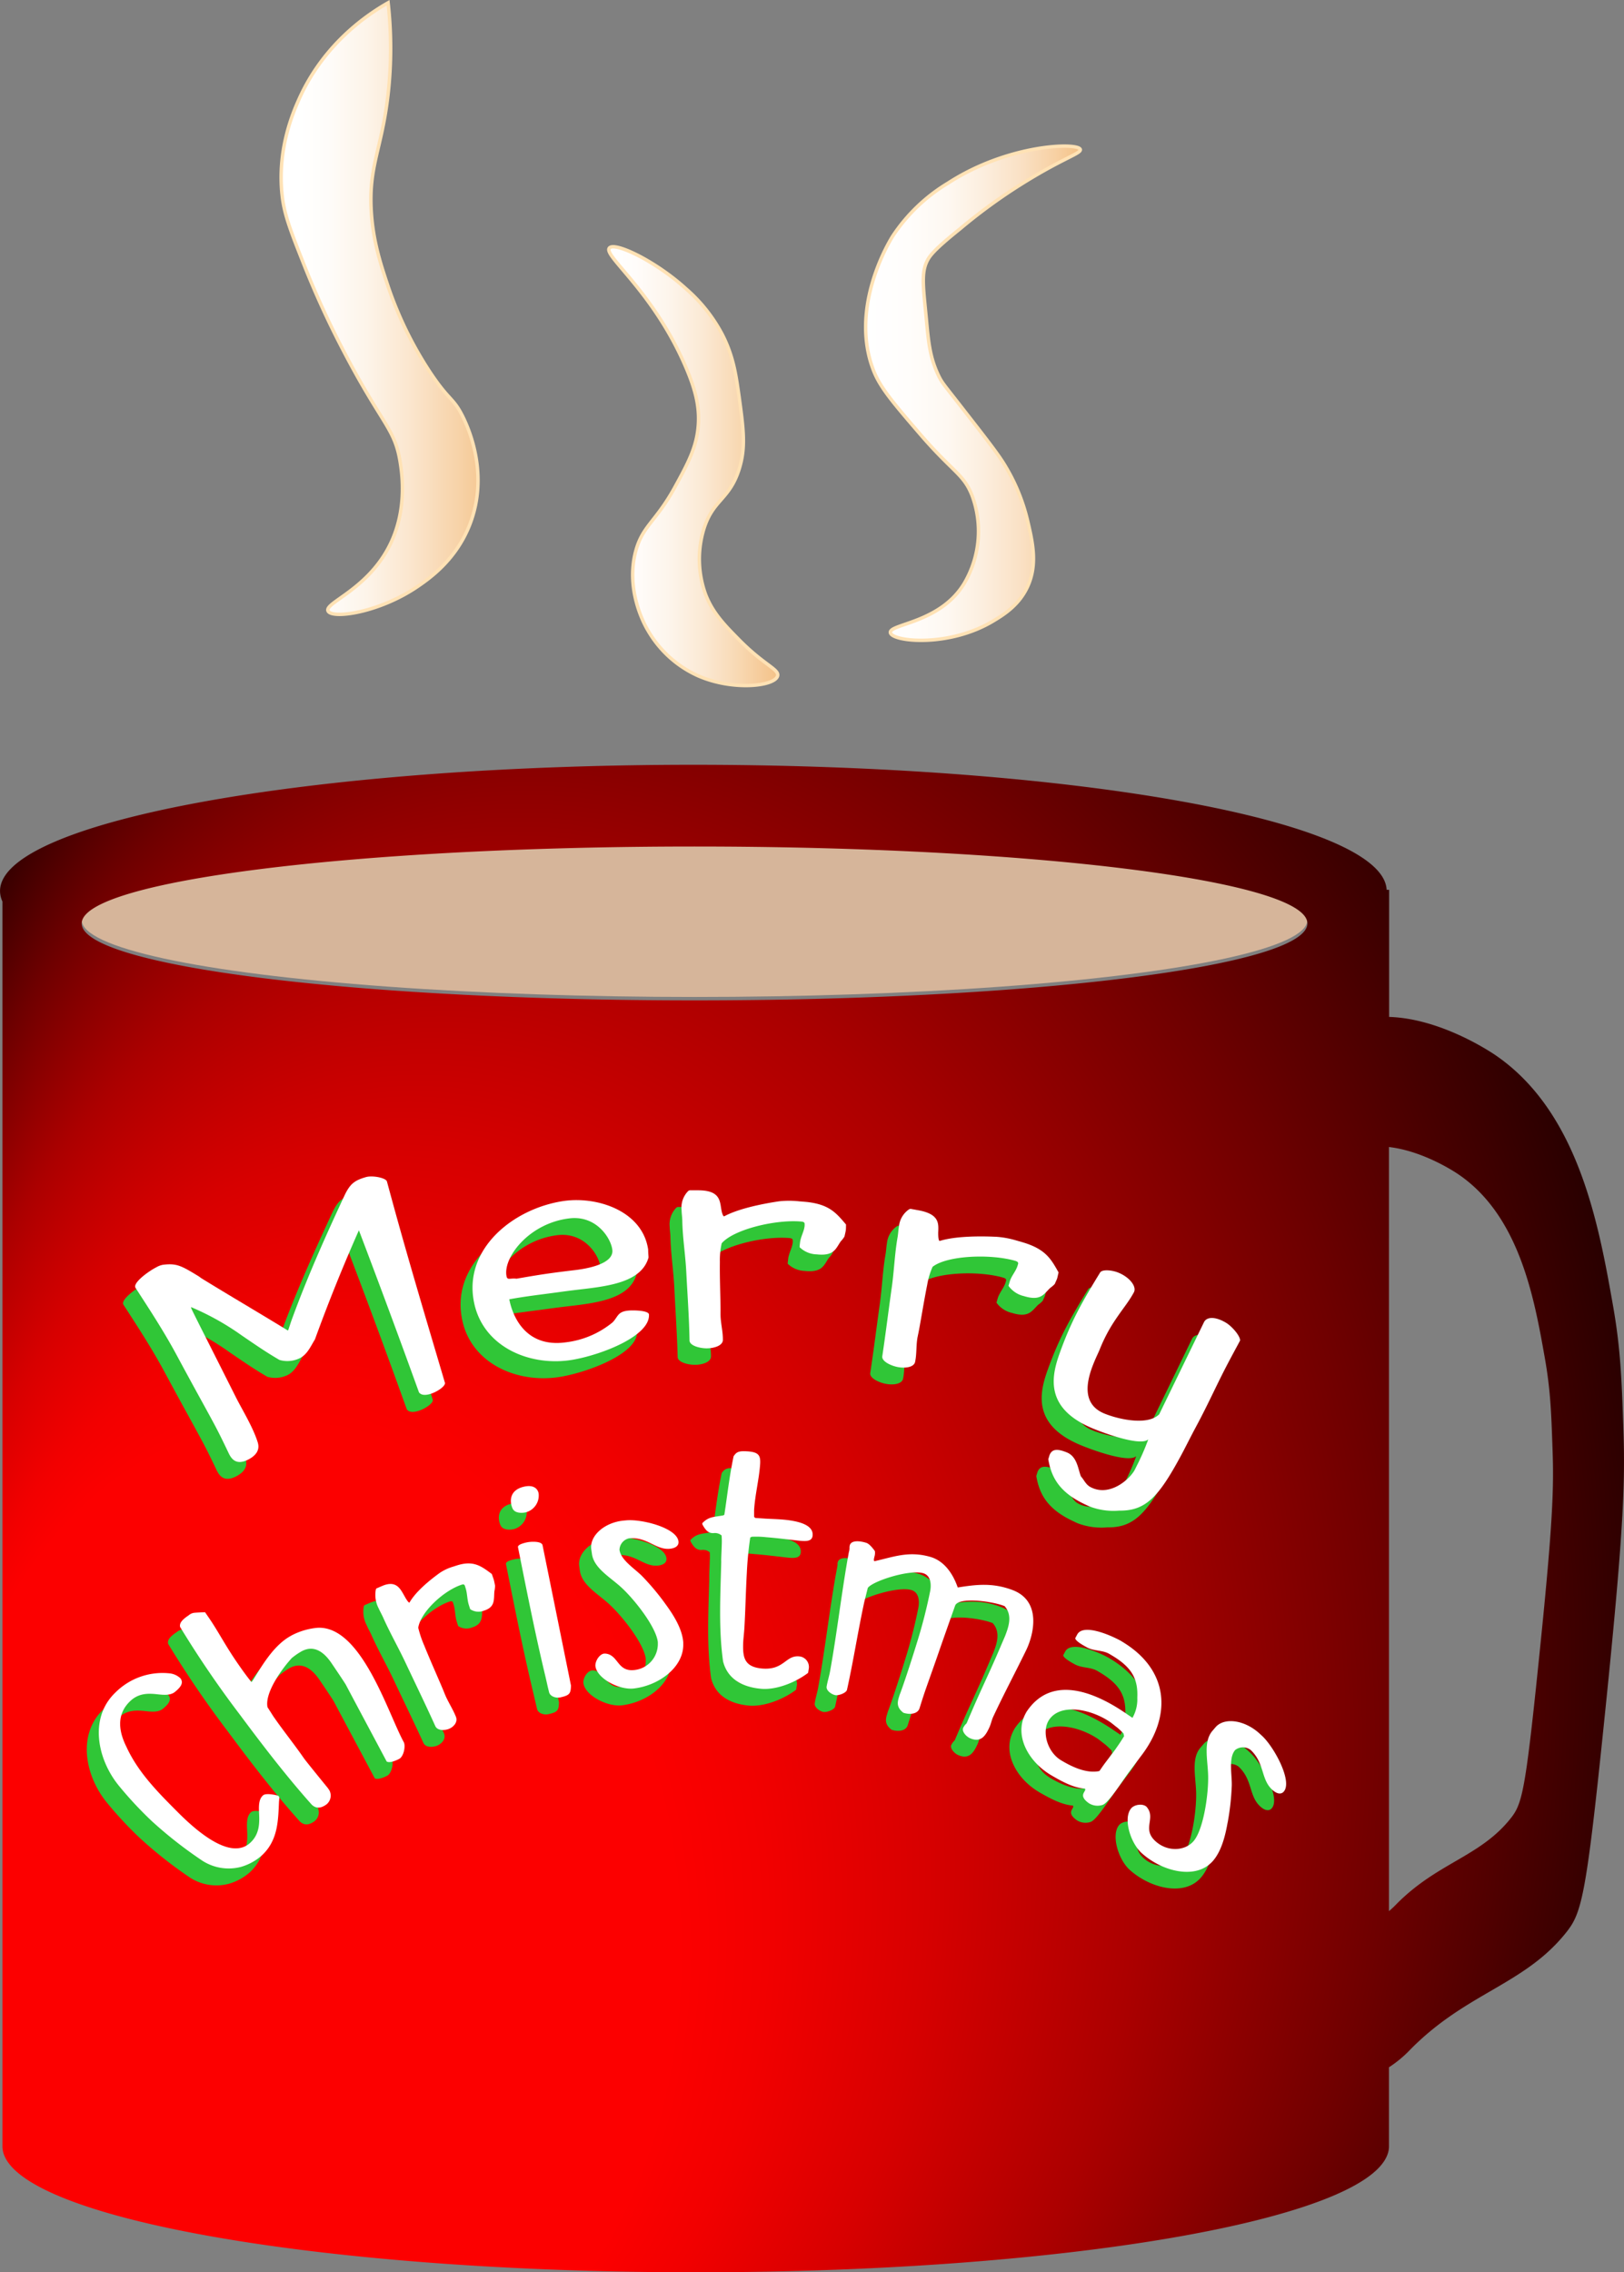 <svg xmlns="http://www.w3.org/2000/svg" xmlns:xlink="http://www.w3.org/1999/xlink" width="473.68" height="662.48" viewBox="0 0 473.68 662.48">
  <rect x="0" y="0" width="473.68" height="662.48" fill="#808080" stroke="none"/>
  <defs>
    <style>
      .a {
        fill: #d6b59a;
      }

      .b {
        fill: none;
      }

      .c {
        fill: url(#a);
      }

      .d, .e, .f {
        stroke: #ffe2b5;
        stroke-miterlimit: 10;
      }

      .d {
        fill: url(#b);
      }

      .e {
        fill: url(#c);
      }

      .f {
        fill: url(#d);
      }

      .g {
        fill: #30c637;
      }

      .h {
        fill: #fff;
      }
    </style>
    <radialGradient id="a" cx="950.16" cy="474.24" fx="694.234" fy="594.515" r="282.78" gradientTransform="translate(-61.38 -62.53) rotate(-5.98) scale(1 1.35)" gradientUnits="userSpaceOnUse">
      <stop offset="0.38" stop-color="#fc0000"/>
      <stop offset="0.43" stop-color="#f20000"/>
      <stop offset="0.52" stop-color="#d70000"/>
      <stop offset="0.64" stop-color="#ab0000"/>
      <stop offset="0.78" stop-color="#6e0000"/>
      <stop offset="0.94" stop-color="#200"/>
      <stop offset="1"/>
    </radialGradient>
    <linearGradient id="b" x1="800.19" y1="121.5" x2="857.61" y2="121.5" gradientUnits="userSpaceOnUse">
      <stop offset="0" stop-color="#fff"/>
      <stop offset="0.15" stop-color="#fefcf9"/>
      <stop offset="0.35" stop-color="#fdf4e9"/>
      <stop offset="0.57" stop-color="#fbe6ce"/>
      <stop offset="0.81" stop-color="#f7d3a9"/>
      <stop offset="1" stop-color="#f4c287"/>
    </linearGradient>
    <linearGradient id="c" x1="890.87" y1="167.44" x2="940.12" y2="167.44" gradientUnits="userSpaceOnUse">
      <stop offset="0" stop-color="#fff"/>
      <stop offset="0.16" stop-color="#fffcfa"/>
      <stop offset="0.35" stop-color="#fdf5ec"/>
      <stop offset="0.56" stop-color="#fbe9d4"/>
      <stop offset="0.77" stop-color="#f8d8b2"/>
      <stop offset="1" stop-color="#f4c288"/>
      <stop offset="1" stop-color="#f4c287"/>
    </linearGradient>
    <linearGradient id="d" x1="965.81" y1="146.18" x2="1028.42" y2="146.18" gradientUnits="userSpaceOnUse">
      <stop offset="0" stop-color="#fff"/>
      <stop offset="0.2" stop-color="#fffdfb"/>
      <stop offset="0.38" stop-color="#fef8f1"/>
      <stop offset="0.55" stop-color="#fceede"/>
      <stop offset="0.72" stop-color="#fae1c5"/>
      <stop offset="0.88" stop-color="#f7d1a4"/>
      <stop offset="1" stop-color="#f4c287"/>
    </linearGradient>
  </defs>
  <title>mug</title>
  <ellipse class="a" cx="202.58" cy="268.23" rx="178.75" ry="22.43"/>
  <ellipse class="b" cx="202.58" cy="268.23" rx="178.75" ry="22.43"/>
  <path class="b" d="M1163.92,426.34c-3-17.08-7.3-41.26-25.14-53.42-1.06-.72-10.23-6.81-20.3-8V587.72c1-.82,1.69-1.56,2.14-2,12-12.16,24.3-13.77,33.24-24.9,3.38-4.2,4.32-7.32,8.17-44.73,4.24-41.14,4.55-51.5,4.15-63.17C1165.82,442.4,1165.59,435.74,1163.92,426.34Z" transform="translate(-713.32 -31.52)"/>
  <path class="c" d="M1186.82,448.08c-.49-14.29-.8-23.37-3.07-36.17-4.12-23.27-10-56.21-34.26-72.77-1.56-1.06-16-10.68-31-11.14V290.94h-.72c-1-20.16-91.17-36.45-202.21-36.45-111.69,0-202.23,16.47-202.23,36.8a7.33,7.33,0,0,0,.7,3.06v363.2h0c1,20.16,91.16,36.45,202.21,36.45s201.17-16.29,202.21-36.45h0V634.23a34.62,34.62,0,0,0,6.28-5.23c16.34-16.56,33.1-18.76,45.29-33.93,4.59-5.71,5.88-10,11.12-60.93C1186.94,478.09,1187.37,464,1186.82,448.08ZM915.9,278.32c98.72,0,178.75,10,178.75,22.43s-80,22.43-178.75,22.43-178.75-10-178.75-22.43S817.18,278.32,915.9,278.32ZM1162,517.07c-3.85,37.41-4.79,40.53-8.17,44.73-8.94,11.13-21.24,12.74-33.24,24.9-.45.46-1.17,1.2-2.14,2V365.93c10.07,1.18,19.24,7.27,20.3,8,17.84,12.16,22.12,36.34,25.14,53.42,1.67,9.4,1.9,16.06,2.26,26.56C1166.58,465.57,1166.27,475.93,1162,517.07Z" transform="translate(-713.32 -31.52)"/>
  <path class="d" d="M826.52,32.33c-5.27,3-18.47,11.4-25.93,28-1.85,4.11-6.6,15.08-4.91,28.74.66,5.3,2.55,10.15,6.31,19.63a263.91,263.91,0,0,0,11.22,24.53c11.52,22.18,15.21,23,16.82,32.95.56,3.47,2.07,13.67-2.8,23.83-6.41,13.37-19.33,17.21-18.23,19.63s14.74.56,25.94-7c3.65-2.48,11.39-7.87,15.42-18.23,5.71-14.69-.42-28.17-2.11-31.54-2.82-5.63-3.91-4.33-9.81-13.32a109.33,109.33,0,0,1-11.92-24.53c-2-6-4.34-12.83-4.9-21.73-.85-13.44,3.09-18.27,4.9-34.35A119.82,119.82,0,0,0,826.52,32.33Z" transform="translate(-713.32 -31.52)"/>
  <path class="e" d="M913.45,115.75A45.8,45.8,0,0,1,924,129.06c3.3,6.44,4,11.88,4.91,18.23,1.27,9.34,2,14.69,0,21-2.92,9.25-7.92,8.83-10.52,18.22a30.14,30.14,0,0,0,.7,18.23c2.11,5.52,5.63,9.07,9.82,13.32,7.28,7.38,11.7,8.59,11.21,10.51-.77,3.05-13,4.42-23.13,0a32,32,0,0,1-14.72-13.32c-1-1.64-6.58-11.8-3.5-23.13,2-7.29,5.75-8.42,11.21-18.22,4-7.28,6.51-11.93,7-18.23.44-5.57-.83-10.51-3.5-16.82-9.45-22.28-24.22-32.76-22.44-35C892.54,101.88,904.63,107.69,913.45,115.75Z" transform="translate(-713.32 -31.52)"/>
  <path class="f" d="M989.85,84.9a50.48,50.48,0,0,0-16.12,15.42c-.71,1.11-12.88,20.64-5.61,39.26,1.94,4.95,5.73,9.38,13.32,18.22,9.82,11.46,12.94,11.84,15.42,18.23a29.9,29.9,0,0,1-2.1,25.24c-6.92,12-22.24,12.11-21.73,14.72s17.1,4.41,30.14-3.51c3-1.81,7.32-4.52,9.81-9.81,3.09-6.55,1.53-13.15,0-19.63a55.71,55.71,0,0,0-6.3-15.42c-1.84-3.19-5.23-7.55-11.92-16.12-6-7.75-6.61-8.21-7.71-10.52-2.49-5.2-2.91-9.7-3.51-16.12-.82-8.83-1.56-13.28,0-16.82.78-1.77,1.93-3.48,9.82-9.82a159.75,159.75,0,0,1,16.12-11.91c13.42-8.62,19.27-10,18.93-11.22C1027.78,73,1007.47,73.48,989.85,84.9Z" transform="translate(-713.32 -31.52)"/>
  <g>
    <path class="g" d="M814.46,395.12c-4.69,10.55-8.89,21-12.83,31.82-1.28,2-2.25,4.59-4.79,5.64a8.33,8.33,0,0,1-5.54.34c-3.81-2.2-7.37-4.66-11-7.14a76.13,76.13,0,0,0-14.75-8.25c-.11.14-.07.21,1.57,3.52s5,9.88,11.43,22.65c1.9,3.79,5,8.73,6.41,13.22.41,1.36.45,3.34-2.7,5-3.39,1.76-4.86.09-5.75-1.78-1.23-2.56-2.52-5.29-4.23-8.48-2.54-4.74-5.88-10.69-10.89-20-3.79-7.08-8.41-14.11-12.07-19.76-.89-1.37,3.5-4.69,6.15-6a5.72,5.72,0,0,1,1.88-.68c4-.49,5.34.3,10.36,3.33l.81.6c8.29,5.1,16.68,10,25,15.1.06.15.2.09.34,0,.34-1,.51-1.56.87-2.61,4.55-12.57,10-24.74,15.65-36.86,1.56-3.18,2.82-4.15,6.13-5.11,1.89-.55,5.83.2,6.12,1.28.77,2.79,1.15,4.18,1.91,7,4.75,17.29,9.92,34.46,15,51.67.25.93-2.17,2.67-4.35,3.29-1.28.37-2.52.41-3.21-.48Q823.44,418.64,814.46,395.12Z" transform="translate(-713.32 -31.52)"/>
    <path class="g" d="M874.22,386.58c9.8-1.43,23,2.89,24.64,14.14,0,.93.07,1.4.12,2.33-2,7.09-11.25,8.3-19.87,9.3-2.55.3-3.82.46-6.36.81-4.93.68-9.61,1.19-14.38,2.08.91,4.89,4.73,14.15,16.41,12.55A26.39,26.39,0,0,0,888.53,422c1.64-1.67,1.39-3.2,4.85-3.44,1.52-.11,5.69,0,5.75,1.17.33,6.17-13.42,11.6-22,13.14-12.57,2.24-26.34-3.63-29-16.56C844.83,400.62,859.49,388.74,874.22,386.58Zm-13.73,22.64c6.81-1.19,10.23-1.69,17.08-2.51,5.47-.65,11.14-2.33,10.86-5.77-.28-3.28-4.52-10.26-12.52-9.31-11.77,1.4-19.37,11.37-18.37,16.82C857.79,409.79,858.54,409,860.49,409.22Z" transform="translate(-713.32 -31.52)"/>
    <path class="g" d="M910,406.86c-.24-4.71-1-9.7-1.13-14.51,0-1.05-.19-2.09-.22-3.21a6.92,6.92,0,0,1,1.9-5.49,1.26,1.26,0,0,1,.46-.24l2.48,0c6.18,0,6.32,2.86,6.71,5.34.1.61.42,2.25.87,2.26,4-2.17,10.75-3.61,16-4.38a27.42,27.42,0,0,1,5.86-.05l1.68.15c7,.62,9.1,3.17,12,6.62,0,.24,0,1.53-.07,1.77-.06.48-.37,1.65-.38,1.73a8,8,0,0,1-1.08,1.4c-1.46,2.09-1.87,4.34-7,3.81a7.52,7.52,0,0,1-5-2.09c0-.51.07-.77.11-1.28.16-1.76,1.2-3.28,1.36-5l0-.48c0-.32-.09-.66-1-.74-7.53-.65-19.73,2.31-23.19,6.35a22.53,22.53,0,0,0-.53,5.45c-.08,5.05.23,11.88.18,14.61v.64c0,2.49.73,5,.68,7.48,0,1.6-2.45,2.44-4.71,2.43-2,0-4.9-.74-5-2.22C910.81,420.52,910.32,413.64,910,406.86Z" transform="translate(-713.32 -31.52)"/>
    <path class="g" d="M969.94,411.67c.66-4.67.83-9.72,1.67-14.46.18-1,.21-2.08.4-3.19a6.87,6.87,0,0,1,2.93-5,1.21,1.21,0,0,1,.5-.16l2.44.46c6.09,1.15,5.68,4,5.59,6.52,0,.62,0,2.29.42,2.39,4.33-1.38,11.29-1.47,16.66-1.22a27.63,27.63,0,0,1,5.79,1.09l1.63.47c6.84,2,8.38,4.89,10.61,8.84-.08.23-.34,1.5-.42,1.73-.15.45-.68,1.55-.7,1.62a8.15,8.15,0,0,1-1.34,1.17c-1.84,1.76-2.69,3.89-7.64,2.37a7.56,7.56,0,0,1-4.51-3l.35-1.24c.5-1.69,1.81-3,2.31-4.68l.13-.46c.09-.31,0-.66-.84-.91-7.31-2.11-19.91-1.55-24.1,1.75a22.73,22.73,0,0,0-1.57,5.24c-1,4.95-2,11.71-2.62,14.38-.06.25-.08.38-.14.63-.52,2.43-.24,5-.77,7.47-.34,1.57-2.88,1.93-5.11,1.48-2-.39-4.68-1.67-4.46-3.13C968.15,425.24,969,418.39,969.94,411.67Z" transform="translate(-713.32 -31.52)"/>
    <path class="g" d="M1015.92,460.7c.67-1.72,2.07-2.05,5.09-.82s3.26,5,4.1,7c.87.9,1.34,2.31,2.71,3,5.65,3.07,11.61-2.31,13-5,.23-.46.35-.69.57-1.15a65.89,65.89,0,0,0,3.34-7.67c-2.27,2.1-13.13-1.91-16.5-3.34-13.82-5.88-11.75-15.13-9.29-21.92,3.24-9,6.27-14.47,11.72-23.33.56-1.07,3.44-.77,5.18-.09,3.49,1.35,5.56,4.16,4.72,5.77-2.42,4.58-6.59,8.16-10,16.73-.35.89-1.08,2.33-1.8,4.12-1.91,4.77-3.61,11.6,3,14.44,3.42,1.48,12.52,3.88,16.17.31q6.54-13.43,13.06-26.86c.85-1.73,3.58-1.6,6.54.23,1.62,1,4.06,3.76,4,5.12l-2.55,4.74c-4.26,7.92-6.25,12.86-10.52,20.78-1.6,3-2.92,5.72-4.22,8.12-6.49,12-10.27,16.07-18,15.94a19.42,19.42,0,0,1-8.68-1.23l-.91-.43c-7.43-3.4-10.12-7.6-11.07-13.32Z" transform="translate(-713.32 -31.52)"/>
    <path class="g" d="M754.1,567.38a111.43,111.43,0,0,1-9.59-10.3c-6.36-7.76-8.73-19.79-1.11-27.13a19.4,19.4,0,0,1,15.73-5.67,5.43,5.43,0,0,1,3.32,1.46c1,1.32.08,2.59-1.66,4-1.28,1-3.13.87-5,.65-2.52-.27-5.32-.42-7.78,1.8-4.94,4.44-3,10.1-1.35,13.47,3.41,7.44,9,13.1,15.14,19.23s15.49,13.83,21,8.81c2.85-2.61,2.72-6,2.59-8.7-.1-2.11-.1-4.12,1.21-5.18.93-.76,4.32,0,4.47.23a1,1,0,0,1,.22.44c0,.52-.06.78-.09,1.3-.24,5.32-.26,11.2-5,15.58a15.83,15.83,0,0,1-6.1,3.35A14.2,14.2,0,0,1,768.85,579,124.11,124.11,0,0,1,754.1,567.38Z" transform="translate(-713.32 -31.52)"/>
    <path class="g" d="M779.82,536.38a297,297,0,0,1-17.47-25.62c-.27-1.2.75-2.15,2.06-3.09l.51-.36a3.07,3.07,0,0,1,1.51-.68c.51-.05,2.75-.16,3.19-.17l1.27,1.86c2.55,3.71,4.51,7.62,8,12.71,1.23,1.78,2.6,3.76,4.29,5.82a4.29,4.29,0,0,1,.41-.58c2.6-4.12,5.82-9.83,10.69-12.7l.58-.34A20.08,20.08,0,0,1,802.4,511c12.84-.76,20.6,24.94,25.22,33.38.54,1.07,0,4.15-1.39,4.86-.8.42-2.7,1.26-3.6.75-4.79-9-7.17-13.43-11.93-22.39-.38-.71-3.34-5.07-4.14-6.25-1.56-2.29-4.64-5.93-9-3.37a21.77,21.77,0,0,0-2.62,1.85c-3.12,3.39-7.94,10.25-7.08,14.33.28.4,1.51,2.38,1.79,2.77,2.82,4.1,6,8,8.81,12.07.59.86,5.73,7.16,7,8.72l.45.66a3.27,3.27,0,0,1-.92,4.16c-1.65,1.17-3,1.18-4.23,0C793.28,554.22,786.4,545.24,779.82,536.38Z" transform="translate(-713.32 -31.52)"/>
    <path class="g" d="M828.17,521.33c-2-4.26-4.5-8.63-6.45-13-.42-1-1-1.87-1.4-2.9a8.49,8.49,0,0,1-.89-5.57s.11-.31.21-.36l1.65-.7c4.11-1.76,5.28.81,6.52,3,.3.55,1.14,2,1.44,1.85,1.78-3.13,5.71-6.41,8.88-8.68a14.45,14.45,0,0,1,3.82-1.78l1.15-.37c4.83-1.54,7.08.2,10.17,2.51.07.23.51,1.44.58,1.67.12.47.34,1.66.36,1.73a8.54,8.54,0,0,1-.2,1.64c-.2,2.39.34,4.63-3.12,5.67a4.35,4.35,0,0,1-3.94-.46c-.16-.49-.23-.74-.39-1.23-.54-1.68-.42-3.4-.95-5.08l-.15-.46c-.09-.31-.29-.58-.91-.39-5.12,1.64-12,7.88-12.7,12.58a32,32,0,0,0,1.74,5.18c1.89,4.69,4.71,10.91,5.72,13.45.1.24.15.35.24.59.93,2.31,2.37,4.42,3.29,6.73.59,1.49-.59,2.91-2,3.5-1.25.52-3.34.61-4-.75C834.06,533.63,831.07,527.48,828.17,521.33Z" transform="translate(-713.32 -31.52)"/>
    <path class="g" d="M868.88,525.14c-3-12.51-5.48-25.11-8-37.71.07-.68,1.34-1.05,2.2-1.24l.43-.1c1.08-.23,4.3-.41,4.56.85q4.14,20.44,8.29,40.91c-.09,2.31-.34,2.83-3.11,3.44-1.21.27-3-.22-3.29-1.55Zm-6.06-55.31c2.53-.53,3.82.54,4.1,2a5.07,5.07,0,0,1-3.81,5.52c-1.34.29-3.15.18-3.76-1.06C858.5,474.54,858.1,470.81,862.82,469.83Z" transform="translate(-713.32 -31.52)"/>
    <path class="g" d="M886,518.53c.09,0,.29,0,.38,0,3.82.35,3.42,5.3,8.37,4.79a7.62,7.62,0,0,0,6.92-7.83l0-.32c-.47-4.39-6.87-12.54-10.85-16.13-3.28-2.95-7.78-5.49-8.36-9.54-.08-.61-.12-.91-.21-1.51-.44-3.83,3.83-7.7,9.45-8.24l.77-.07c4.52-.43,14.86,2.2,15.24,6.2.11,1.2-.9,2-2.81,2.11-3.93.17-6.44-3.55-11.61-3.07a3.57,3.57,0,0,0-2.8,3.34c.37,3,4.41,5.45,6.62,7.69a74.52,74.52,0,0,1,6.6,7.85c.08.12.13.18.21.31,2.45,3.33,4.88,7.27,5.18,11.12v.48c.2,6.74-7.05,12.16-14.49,13-4.12.43-10.49-2.78-11.11-6.38C883.27,521,884.44,518.76,886,518.53Z" transform="translate(-713.32 -31.52)"/>
    <path class="g" d="M920.33,486.74a18.88,18.88,0,0,0,0-2.65,3,3,0,0,0-2.37-.68c-1,0-2-.18-3.26-2.59v-.32c1.86-1.93,3.31-1.76,6.09-2.26,0,0,.34-.15.34-.23.93-6,1.41-10.89,2.69-17,.88-1.33,1.61-1.55,3.76-1.45,3.58.17,4.11,1.2,4,3.6-.29,4.49-1.5,9-1.77,13.56,0,.48,0,1.85,0,1.93l.31.34,2.54.17c1.55.12,3.77.14,6,.35,4.3.42,8.63,1.57,8.2,4.75-.25,1.83-2.51,1.53-4.76,1.27l-.76-.09c-1.72-.19-5.16-.62-8-.83a24.22,24.22,0,0,0-4.22-.13l-.45.21a100.28,100.28,0,0,0-1,10.32c-.29,5.12-.41,10.66-.71,15.87-.1,1.77-.35,3.59-.38,5-.06,3.73.36,6.54,5.5,7,6.59.56,6.88-4.1,11.11-3.51a3.11,3.11,0,0,1,2.51,3.78l-.17,1c-3.34,2.57-9,5-13.7,4.64-5.34-.47-9.79-2.78-11.1-8-1.34-9.52-.77-19.54-.53-29.08C920.14,490.91,920.29,488.75,920.33,486.74Z" transform="translate(-713.32 -31.52)"/>
    <path class="g" d="M951.93,523.68c1.94-10.69,3.2-21.67,5.06-32.46.16-.88.25-1.32.41-2.21s.28-1.5.18-1.59l.06-.32c.32-1.74,3-1.46,4.84-.86,1,.3,2.17,1.93,2.51,2.41a3.74,3.74,0,0,1-.15,1.69c-.13.63-.25,1.18.06,1.25,5.56-1.25,10-3.06,16.28-1.25,6,1.74,7.85,8.84,8.06,8.91,5.29-.84,10.1-1.46,15.93.74,8.62,3.24,6.15,13,4.11,17.33l-.17.36c-3.06,6.28-6.58,12.88-9.59,19.36-.45.94-.6,1.93-1.08,3-1.05,2.26-2.36,4.62-5.65,3.16-1-.43-2.44-1.84-2-2.95a4.67,4.67,0,0,1,1-1.34c.57-1.32.85-2,1.42-3.32,2.37-5.53,5-10.95,7.35-16.41l2.47-5.76c.86-2.25,2.34-5.93-.16-8.68-3.5-1.44-13.52-2.77-14.44-.12l-4.18,11.89c-1.41,4.1-3,8.55-4.36,12.43-.7,2.05-1.32,4-1.81,5.57s-2.58,2-4.7,1.32c-2.12-1.6-1.75-3.14-1.3-4.6l.18-.62c.83-2.1,3.06-8.72,5.13-15.47a141.94,141.94,0,0,0,3.81-15c.23-1.29.42-4.34-2.07-5.05-4-1.16-14.76,2.3-16.16,4.29-.12.55-.85,3.43-1,4-1.87,8.55-3.19,17.22-5.06,25.68-.21.94-2.48,1.76-3.44,1.57-1.13-.23-2.64-1.34-2.51-2.46C951.14,526.75,951.66,525.16,951.93,523.68Z" transform="translate(-713.32 -31.52)"/>
    <path class="g" d="M1016.37,554l-.31-.2c-6.35-3.9-10.43-11.31-7.19-17.59l.29-.58c7.49-11.44,20.67-5.48,29.49.67l1.48,1a10.93,10.93,0,0,0,1.41-5.84c.23-5.37-1.46-8.78-7.34-12.3l-.76-.45c-2.08-1.24-4.5-.78-6.7-2-.86-.47-3.25-1.77-3.3-2.61.22-.43.34-.64.56-1.06,1.7-3.2,9.19-.1,12.66,1.79l.68.41c13.51,8.21,14.31,21.55,5.21,33.32l-3.18,4.23c-2.6,3.47-6.21,9.39-8,9.93a4.7,4.7,0,0,1-4-.54c-3.39-2.44-.41-3.45-1.12-4.24C1022.75,557.65,1019.16,555.58,1016.37,554Zm2.82-4.4c3.3,2,7.55,4,11.3,3.21.27-.4.41-.6.69-1,1.37-2,3-3.9,4.34-5.88l.6-.85c.5-.73,1.52-2.37,1.57-2.43-.08-.33-.11-.49-.19-.82,0,0-1.35-1.37-2-1.85s-1.37-1.11-2.14-1.62c-5.77-3.8-14.53-5.33-17.67-.31C1013.66,541.3,1015.25,547.13,1019.19,549.56Z" transform="translate(-713.32 -31.52)"/>
    <path class="g" d="M1044.19,563.15c.08.06.18.25.26.31,2.45,3.21-1.56,6.17,2.37,9.74,3.49,3.18,8.35,2.83,10.83.32l.23-.23c2.95-3.29,4.48-13.78,4.32-19.29-.14-4.54-1.43-9.74,1.2-12.88l1-1.17c2.56-2.88,8.48-2.13,12.91,1.95l.61.57c3.55,3.29,9,13.36,6.3,16.3-.81.88-2.17.61-3.61-.87-3-3.06-2-7.53-6-11.31a3.69,3.69,0,0,0-4.51,0c-2,2.26-.94,7.09-1,10.33a74.85,74.85,0,0,1-1.15,10.47c0,.15,0,.23-.08.38-.73,4.17-1.94,8.74-4.61,11.53l-.35.33c-4.91,4.61-14.21,2.33-20.13-3-3.27-3-5.38-10-3.13-12.91C1040.4,562.65,1042.91,562.07,1044.19,563.15Z" transform="translate(-713.32 -31.52)"/>
  </g>
  <g>
    <path class="h" d="M818,390.21c-4.68,10.56-8.89,21-12.83,31.83-1.27,2-2.25,4.58-4.79,5.63a8.27,8.27,0,0,1-5.54.34c-3.81-2.2-7.37-4.66-11-7.14a76.75,76.75,0,0,0-14.76-8.25c-.1.14-.07.21,1.58,3.52s5,9.88,11.42,22.66c1.9,3.78,5,8.73,6.41,13.22.42,1.35.45,3.34-2.7,5-3.39,1.75-4.86.08-5.75-1.78-1.23-2.57-2.52-5.3-4.22-8.49-2.54-4.74-5.89-10.69-10.89-20-3.79-7.08-8.42-14.11-12.08-19.76-.88-1.37,3.5-4.69,6.16-6.05a5.63,5.63,0,0,1,1.88-.68c4-.49,5.34.3,10.35,3.34l.82.59c8.28,5.1,16.67,10,25,15.1.07.15.2.09.34,0,.34-1,.52-1.57.87-2.61,4.56-12.58,10-24.75,15.65-36.87,1.56-3.17,2.83-4.15,6.13-5.11,1.89-.55,5.83.2,6.13,1.28.76,2.79,1.14,4.18,1.91,7,4.75,17.29,9.92,34.47,15,51.67.25.93-2.18,2.67-4.35,3.3-1.29.37-2.53.4-3.21-.48Q826.95,413.72,818,390.21Z" transform="translate(-713.32 -31.52)"/>
    <path class="h" d="M877.72,381.67c9.8-1.43,23,2.9,24.65,14.15,0,.93.07,1.39.11,2.32-2,7.09-11.25,8.3-19.87,9.3-2.54.3-3.81.46-6.35.81-4.94.68-9.62,1.19-14.39,2.08.92,4.89,4.73,14.15,16.41,12.55A26.43,26.43,0,0,0,892,417.05c1.65-1.68,1.39-3.2,4.85-3.45,1.52-.11,5.69,0,5.76,1.17.33,6.17-13.42,11.6-22,13.14-12.56,2.25-26.33-3.63-29-16.56C848.33,395.71,863,383.83,877.72,381.67ZM864,404.32c6.81-1.2,10.22-1.7,17.07-2.51,5.47-.66,11.15-2.34,10.86-5.78-.27-3.28-4.52-10.25-12.51-9.3-11.77,1.39-19.38,11.37-18.37,16.81C861.3,404.88,862,404.09,864,404.32Z" transform="translate(-713.32 -31.52)"/>
    <path class="h" d="M913.47,402c-.25-4.7-1.05-9.69-1.14-14.51,0-1-.19-2.08-.21-3.21a6.85,6.85,0,0,1,1.9-5.49,1.26,1.26,0,0,1,.46-.24l2.47,0c6.18,0,6.32,2.86,6.72,5.33.09.61.41,2.26.87,2.26,4-2.17,10.75-3.6,16-4.38a26.67,26.67,0,0,1,5.85,0l1.69.14c7,.62,9.09,3.18,12,6.62,0,.24,0,1.53-.08,1.77-.06.48-.36,1.66-.37,1.74a8,8,0,0,1-1.08,1.4c-1.46,2.08-1.88,4.34-7,3.8a7.46,7.46,0,0,1-5-2.09c0-.51.06-.76.11-1.27.16-1.76,1.19-3.28,1.35-5l0-.48c0-.32-.09-.66-1-.73-7.52-.66-19.73,2.3-23.19,6.34a22.53,22.53,0,0,0-.53,5.45c-.08,5.06.24,11.88.19,14.61v.64c0,2.49.73,5,.68,7.48,0,1.61-2.45,2.44-4.72,2.44-2,0-4.9-.75-5-2.23C914.32,415.62,913.82,408.73,913.47,402Z" transform="translate(-713.32 -31.52)"/>
    <path class="h" d="M973.44,406.76c.66-4.66.84-9.72,1.67-14.46.18-1,.22-2.08.41-3.19a6.85,6.85,0,0,1,2.93-5,1.18,1.18,0,0,1,.5-.15l2.44.45c6.09,1.16,5.67,4,5.58,6.52,0,.62,0,2.3.43,2.39,4.33-1.37,11.29-1.47,16.65-1.21a26.89,26.89,0,0,1,5.79,1.09l1.64.47c6.83,2,8.38,4.88,10.6,8.83-.07.23-.34,1.5-.41,1.73-.16.46-.68,1.55-.7,1.63a8.54,8.54,0,0,1-1.34,1.16c-1.85,1.76-2.69,3.89-7.64,2.38a7.65,7.65,0,0,1-4.52-3l.36-1.23c.49-1.7,1.81-3,2.3-4.69l.14-.46c.09-.31,0-.66-.84-.91-7.31-2.1-19.92-1.55-24.1,1.75a21.72,21.72,0,0,0-1.57,5.25c-1,4.94-2.06,11.71-2.63,14.37l-.13.63c-.52,2.44-.24,5-.77,7.47-.34,1.57-2.88,1.93-5.11,1.49-2-.39-4.68-1.67-4.46-3.14C971.65,420.33,972.49,413.48,973.44,406.76Z" transform="translate(-713.32 -31.52)"/>
    <path class="h" d="M1019.43,455.79c.67-1.72,2.06-2.05,5.09-.81s3.26,5,4.09,7c.87.91,1.35,2.31,2.72,3.06,5.64,3.06,11.6-2.32,13-5.05l.57-1.15a66.9,66.9,0,0,0,3.34-7.67c-2.27,2.11-13.14-1.9-16.5-3.33-13.82-5.88-11.75-15.13-9.29-21.93,3.24-9,6.27-14.47,11.71-23.33.57-1.07,3.44-.77,5.19-.09,3.49,1.35,5.56,4.16,4.71,5.77-2.41,4.58-6.59,8.16-10,16.73-.36.89-1.09,2.33-1.8,4.12-1.91,4.77-3.61,11.61,3,14.45,3.42,1.47,12.52,3.87,16.17.3q6.54-13.43,13.06-26.86c.85-1.73,3.57-1.6,6.53.23,1.63,1,4.06,3.76,4,5.12-1,1.9-1.53,2.84-2.54,4.74-4.26,7.92-6.25,12.87-10.52,20.78-1.6,3-2.93,5.72-4.23,8.12-6.48,12-10.26,16.07-18,15.95a19.52,19.52,0,0,1-8.67-1.24l-.92-.42c-7.42-3.41-10.12-7.61-11.06-13.33Z" transform="translate(-713.32 -31.52)"/>
    <path class="h" d="M757.61,562.47a110.17,110.17,0,0,1-9.6-10.3c-6.35-7.75-8.73-19.78-1.1-27.13a19.4,19.4,0,0,1,15.73-5.67,5.4,5.4,0,0,1,3.31,1.46c1,1.33.09,2.59-1.65,4-1.29,1-3.14.87-5,.66-2.52-.28-5.32-.42-7.79,1.79-4.93,4.44-3,10.11-1.34,13.47,3.41,7.44,9,13.1,15.13,19.23s15.5,13.83,21,8.81c2.84-2.61,2.71-6,2.58-8.7-.1-2.11-.09-4.12,1.22-5.18.92-.75,4.32.05,4.46.23a1.06,1.06,0,0,1,.22.44c0,.52-.05.78-.09,1.3-.24,5.32-.25,11.2-5,15.58a15.7,15.7,0,0,1-6.1,3.35,14.19,14.19,0,0,1-11.13-1.73A124.29,124.29,0,0,1,757.61,562.47Z" transform="translate(-713.32 -31.52)"/>
    <path class="h" d="M783.32,531.47a297.68,297.68,0,0,1-17.47-25.62c-.26-1.2.75-2.15,2.07-3.09l.51-.36a3,3,0,0,1,1.5-.67c.52-.06,2.76-.16,3.2-.17l1.27,1.85c2.54,3.71,4.51,7.62,8,12.71,1.23,1.78,2.6,3.76,4.28,5.82a4.23,4.23,0,0,1,.42-.58c2.59-4.11,5.82-9.83,10.68-12.7l.59-.34a20.09,20.09,0,0,1,7.51-2.22c12.85-.76,20.6,24.95,25.23,33.38.54,1.08,0,4.15-1.39,4.86-.8.42-2.7,1.27-3.61.75-4.78-9-7.17-13.43-11.92-22.39-.39-.7-3.35-5.07-4.14-6.24-1.56-2.3-4.65-5.94-9-3.37a20,20,0,0,0-2.63,1.84c-3.11,3.39-7.93,10.25-7.07,14.34.27.39,1.51,2.37,1.78,2.77,2.83,4.09,6,8,8.81,12.06.59.86,5.73,7.16,7,8.72l.45.66a3.28,3.28,0,0,1-.93,4.17c-1.65,1.16-3,1.17-4.23,0C796.79,549.31,789.91,540.33,783.32,531.47Z" transform="translate(-713.32 -31.52)"/>
    <path class="h" d="M831.67,516.43c-2-4.27-4.49-8.64-6.45-13-.42-1-.94-1.87-1.4-2.89a8.5,8.5,0,0,1-.88-5.58s.1-.31.21-.35l1.64-.71c4.12-1.75,5.29.81,6.53,3,.3.54,1.14,2,1.44,1.84,1.78-3.13,5.7-6.4,8.88-8.68a14.17,14.17,0,0,1,3.82-1.78l1.15-.37c4.83-1.53,7.08.2,10.17,2.51.06.24.51,1.44.57,1.68.13.46.35,1.65.37,1.73a9.65,9.65,0,0,1-.2,1.64c-.21,2.39.33,4.62-3.13,5.66a4.3,4.3,0,0,1-3.93-.46c-.16-.49-.24-.73-.39-1.22-.54-1.68-.42-3.41-1-5.09l-.14-.46c-.1-.31-.3-.58-.91-.38-5.12,1.63-12,7.88-12.71,12.57a32,32,0,0,0,1.75,5.18c1.89,4.69,4.7,10.92,5.72,13.45.09.24.14.36.24.6.92,2.31,2.37,4.41,3.28,6.72.6,1.5-.58,2.92-2,3.51-1.25.51-3.35.6-4-.76C837.56,528.72,834.57,522.58,831.67,516.43Z" transform="translate(-713.32 -31.52)"/>
    <path class="h" d="M872.39,520.23c-3-12.5-5.48-25.1-8-37.71.07-.67,1.34-1,2.2-1.24l.43-.09c1.08-.24,4.3-.42,4.55.84q4.15,20.46,8.29,40.91c-.08,2.31-.33,2.83-3.1,3.45-1.22.27-3-.23-3.3-1.55C873,523,872.82,522.07,872.39,520.23Zm-6.06-55.31c2.53-.53,3.82.54,4.09,2a5.07,5.07,0,0,1-3.8,5.53c-1.34.28-3.15.17-3.76-1.06C862,469.63,861.61,465.9,866.33,464.92Z" transform="translate(-713.32 -31.52)"/>
    <path class="h" d="M889.52,513.62c.09,0,.28,0,.38,0,3.82.35,3.41,5.31,8.37,4.8a7.63,7.63,0,0,0,6.92-7.83l0-.32c-.48-4.4-6.87-12.55-10.85-16.13-3.29-2.95-7.78-5.5-8.36-9.55l-.22-1.51c-.43-3.83,3.84-7.69,9.45-8.24l.78-.07c4.51-.42,14.85,2.2,15.23,6.2.12,1.2-.89,2-2.81,2.11-3.93.18-6.43-3.55-11.6-3.07a3.56,3.56,0,0,0-2.8,3.34c.37,3,4.4,5.46,6.61,7.69a72.18,72.18,0,0,1,6.6,7.85l.22.31c2.45,3.33,4.87,7.27,5.17,11.12l0,.48c.19,6.74-7.05,12.16-14.5,13-4.11.44-10.48-2.78-11.1-6.38C886.78,516.09,888,513.85,889.52,513.62Z" transform="translate(-713.32 -31.52)"/>
    <path class="h" d="M923.84,481.83a20.42,20.42,0,0,0-.05-2.65,3,3,0,0,0-2.37-.68c-1,0-2-.18-3.25-2.59v-.32c1.86-1.93,3.3-1.76,6.09-2.26,0,0,.33-.15.34-.23.92-6,1.41-10.88,2.69-17,.87-1.34,1.6-1.56,3.75-1.46,3.59.18,4.12,1.2,4,3.6-.29,4.49-1.49,9-1.77,13.56,0,.48,0,1.85,0,1.93l.32.34,2.54.17c1.54.12,3.76.14,6,.35,4.3.43,8.62,1.57,8.19,4.75-.25,1.83-2.5,1.53-4.76,1.27l-.75-.09c-1.72-.19-5.16-.61-8-.83a26.41,26.41,0,0,0-4.22-.13l-.44.22a102.53,102.53,0,0,0-1,10.31c-.29,5.13-.4,10.67-.7,15.88-.1,1.76-.36,3.59-.38,5-.07,3.73.35,6.54,5.5,7,6.58.57,6.87-4.1,11.1-3.51a3.11,3.11,0,0,1,2.51,3.78c-.06.41-.1.62-.16,1-3.35,2.57-9,5.05-13.71,4.64-5.33-.47-9.78-2.78-11.09-8-1.34-9.52-.77-19.54-.53-29.07C923.64,486,923.79,483.84,923.84,481.83Z" transform="translate(-713.32 -31.52)"/>
    <path class="h" d="M955.43,518.77c1.94-10.69,3.2-21.66,5.07-32.45l.4-2.21a4.34,4.34,0,0,0,.19-1.6l.06-.32c.32-1.73,3-1.45,4.84-.86,1,.3,2.17,1.93,2.51,2.41a3.79,3.79,0,0,1-.15,1.7c-.14.62-.26,1.17.06,1.24,5.56-1.25,10-3.06,16.28-1.25,6,1.74,7.85,8.84,8,8.91,5.29-.84,10.1-1.45,15.93.74,8.63,3.24,6.16,13,4.11,17.33l-.17.36c-3.06,6.28-6.57,12.88-9.59,19.36-.44,1-.59,1.94-1.07,3-1.05,2.25-2.36,4.61-5.65,3.16-1-.44-2.44-1.85-2-3a4.35,4.35,0,0,1,1-1.33c.56-1.33.85-2,1.42-3.32,2.36-5.54,5-11,7.35-16.42l2.47-5.75c.85-2.26,2.33-5.93-.16-8.69-3.5-1.44-13.53-2.77-14.44-.11-1.68,4.75-2.52,7.13-4.19,11.88-1.4,4.11-3,8.56-4.36,12.43-.7,2-1.32,4-1.81,5.57s-2.57,2-4.7,1.33c-2.11-1.6-1.74-3.15-1.3-4.61l.19-.62c.83-2.09,3.06-8.71,5.13-15.47a146.51,146.51,0,0,0,3.81-14.95c.22-1.29.41-4.33-2.08-5.05-4-1.15-14.76,2.3-16.15,4.3-.12.54-.86,3.42-1,4-1.86,8.55-3.18,17.22-5.06,25.68-.2.94-2.48,1.77-3.43,1.57-1.14-.23-2.65-1.33-2.52-2.45C954.65,521.84,955.16,520.26,955.43,518.77Z" transform="translate(-713.32 -31.52)"/>
    <path class="h" d="M1019.88,549.05l-.31-.19c-6.35-3.91-10.43-11.32-7.2-17.6l.3-.57c7.49-11.45,20.67-5.49,29.48.66l1.48,1a10.8,10.8,0,0,0,1.41-5.85c.24-5.37-1.46-8.78-7.33-12.3l-.76-.45c-2.09-1.24-4.5-.77-6.7-2-.86-.48-3.26-1.77-3.31-2.62l.57-1.06c1.69-3.19,9.19-.09,12.66,1.79l.67.41c13.51,8.22,14.31,21.56,5.21,33.32l-3.18,4.24c-2.6,3.46-6.2,9.38-8,9.92a4.7,4.7,0,0,1-4-.54c-3.38-2.44-.41-3.45-1.12-4.23C1026.25,552.75,1022.66,550.67,1019.88,549.05Zm2.82-4.39c3.3,2,7.54,4,11.29,3.2.28-.39.42-.59.69-1,1.38-2,3-3.9,4.35-5.88l.59-.85c.51-.72,1.53-2.36,1.57-2.43l-.18-.81s-1.36-1.38-2-1.85-1.36-1.12-2.14-1.63c-5.77-3.8-14.53-5.33-17.66-.31C1017.16,536.39,1018.76,542.22,1022.7,544.66Z" transform="translate(-713.32 -31.52)"/>
    <path class="h" d="M1047.7,558.24c.08.06.18.25.25.31,2.45,3.21-1.55,6.18,2.37,9.75,3.5,3.18,8.36,2.83,10.84.31l.22-.23c2.95-3.29,4.48-13.78,4.32-19.29-.13-4.54-1.42-9.74,1.2-12.88l1-1.17c2.56-2.88,8.49-2.12,12.92,2l.61.56c3.55,3.29,9,13.36,6.29,16.3-.81.88-2.17.62-3.61-.87-3-3.06-2-7.53-6-11.31a3.69,3.69,0,0,0-4.51,0c-2,2.27-.93,7.1-1,10.34a74.9,74.9,0,0,1-1.14,10.47c0,.15-.05.22-.08.37-.73,4.18-1.94,8.75-4.61,11.53l-.35.33c-4.92,4.62-14.22,2.34-20.13-3-3.27-3-5.38-10-3.13-12.9C1043.91,557.75,1046.41,557.17,1047.7,558.24Z" transform="translate(-713.32 -31.52)"/>
  </g>
</svg>
